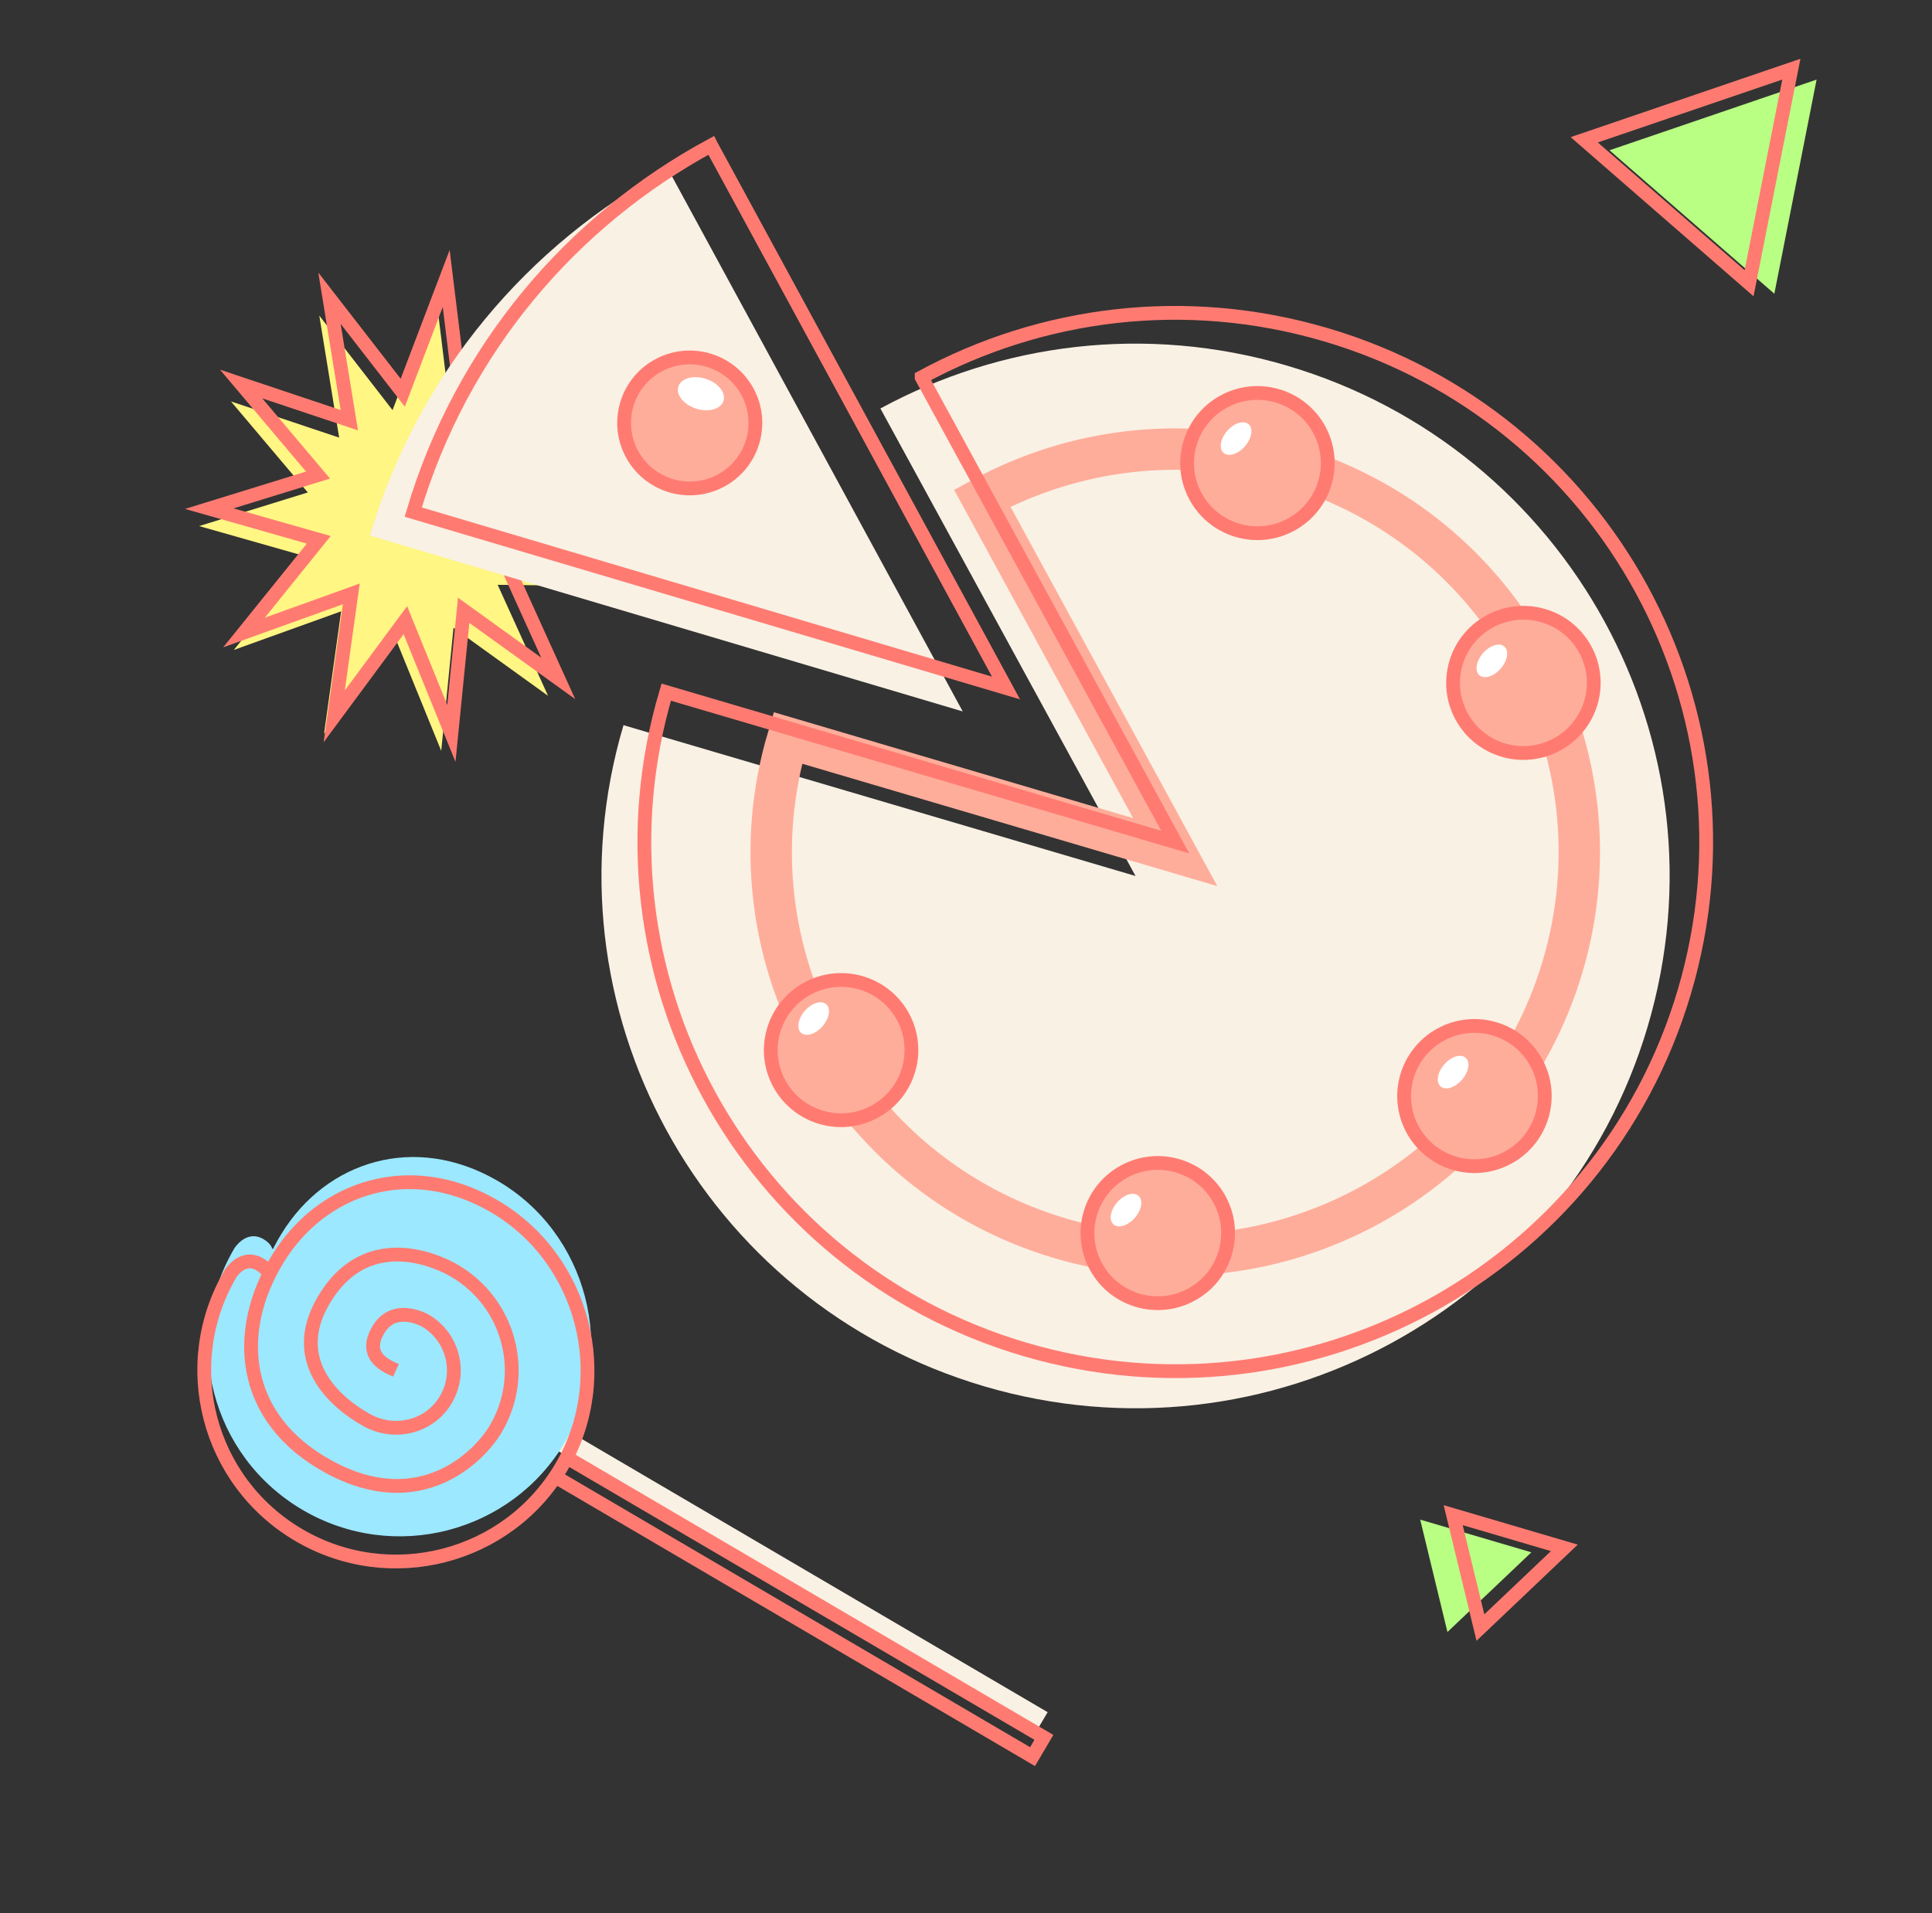 <svg width="420" height="416" viewBox="0 0 420 416" fill="none" xmlns="http://www.w3.org/2000/svg">
<rect x="0" y="0" width="420" height="416" fill="#333333" stroke="none"/>
<path d="M111.66 113.615L132.758 127.456L108.188 127.165L119.143 151.299L98.589 136.494L95.917 163.26L85.9 138.64L70.449 159.545L74.159 132.928L50.831 141.325L67.077 121.157L43.292 114.39L66.916 107.079L50.215 87.292L73.729 95.157L69.413 68.632L85.337 89.181L94.79 64.34L98.071 91.038L118.282 75.772L107.88 100.148L132.438 99.3L111.66 113.615Z" fill="#FFF683"/>
<path d="M97 60.552L100.281 87.25L120.492 71.984L110.101 96.36L134.647 95.512L113.87 109.827L134.968 123.668L110.408 123.376L121.353 147.51L100.799 132.706L98.127 159.472L88.121 134.852L72.659 155.756L76.37 129.14L53.041 137.537L69.297 117.376L45.502 110.602L69.137 103.298L52.425 83.504L75.939 91.369L71.623 64.844L87.557 85.392L97 60.552Z" stroke="#FF7B72" stroke-width="3" stroke-miterlimit="10"/>
<path d="M191.394 88.826L246.854 190.477L135.542 157.683C117.377 218.968 152.486 283.34 213.973 301.449C275.446 319.557 340.016 284.556 358.18 223.257C376.344 161.973 341.235 97.601 279.748 79.492C249.012 70.438 217.505 74.657 191.408 88.812L191.394 88.826Z" fill="#F9F1E4"/>
<path d="M213.524 108.324L255.477 185.286L171.272 160.458C157.533 206.857 184.094 255.596 230.612 269.303C277.12 283.01 325.975 256.512 339.714 210.103C353.453 163.704 326.892 114.965 280.374 101.258C257.109 94.405 233.268 97.608 213.524 108.324Z" stroke="#FFAD9B" stroke-width="9" stroke-miterlimit="10"/>
<path d="M200.363 82.049L255.486 183.1L144.833 150.501C126.781 211.422 161.679 275.417 222.802 293.414C283.91 311.411 348.101 276.619 366.154 215.684C384.206 154.763 349.307 90.768 288.185 72.771C257.63 63.773 226.306 67.965 200.363 82.035V82.049Z" stroke="#FF7B72" stroke-width="3" stroke-miterlimit="10"/>
<path d="M196.235 220.97C200.308 228.337 197.621 237.61 190.225 241.68C182.829 245.75 173.533 243.069 169.461 235.702C165.388 228.335 168.075 219.062 175.471 214.993C182.867 210.923 192.163 213.603 196.235 220.97Z" fill="#FFAD9B" stroke="#FF7B72" stroke-width="3"/>
<path d="M265.077 260.757C269.15 268.124 266.463 277.398 259.067 281.467C251.671 285.537 242.375 282.857 238.302 275.49C234.23 268.122 236.917 258.849 244.313 254.78C251.709 250.71 261.004 253.39 265.077 260.757Z" fill="#FFAD9B" stroke="#FF7B72" stroke-width="3"/>
<path d="M333.92 230.962C337.993 238.329 335.305 247.602 327.909 251.672C320.513 255.741 311.218 253.061 307.145 245.694C303.072 238.327 305.76 229.054 313.156 224.984C320.552 220.915 329.847 223.595 333.92 230.962Z" fill="#FFAD9B" stroke="#FF7B72" stroke-width="3"/>
<path d="M344.562 141.124C348.635 148.492 345.948 157.765 338.552 161.834C331.156 165.904 321.861 163.224 317.788 155.857C313.715 148.49 316.402 139.216 323.798 135.147C331.194 131.077 340.49 133.757 344.562 141.124Z" fill="#FFAD9B" stroke="#FF7B72" stroke-width="3"/>
<path d="M286.741 93.328C290.814 100.695 288.127 109.968 280.731 114.038C273.335 118.107 264.039 115.427 259.967 108.06C255.894 100.693 258.581 91.42 265.977 87.35C273.373 83.281 282.668 85.961 286.741 93.328Z" fill="#FFAD9B" stroke="#FF7B72" stroke-width="3"/>
<path d="M174.173 224.597C175.237 225.519 177.315 224.87 178.813 223.147C180.312 221.425 180.664 219.282 179.6 218.36C178.536 217.439 176.459 218.088 174.96 219.81C173.462 221.533 173.109 223.676 174.173 224.597Z" fill="white"/>
<path d="M242.07 266.245C243.134 267.167 245.211 266.517 246.71 264.795C248.208 263.073 248.561 260.93 247.497 260.008C246.433 259.087 244.355 259.736 242.857 261.458C241.358 263.181 241.006 265.324 242.07 266.245Z" fill="white"/>
<path d="M313.177 236.241C314.241 237.163 316.318 236.514 317.817 234.791C319.316 233.069 319.668 230.926 318.604 230.004C317.54 229.083 315.463 229.732 313.964 231.454C312.466 233.177 312.113 235.32 313.177 236.241Z" fill="white"/>
<path d="M321.602 146.821C322.666 147.743 324.743 147.094 326.242 145.371C327.741 143.649 328.093 141.506 327.029 140.584C325.965 139.663 323.888 140.312 322.389 142.034C320.89 143.757 320.538 145.9 321.602 146.821Z" fill="white"/>
<path d="M266 98.48C267.064 99.401 269.142 98.752 270.64 97.03C272.139 95.307 272.491 93.164 271.427 92.243C270.363 91.321 268.286 91.97 266.787 93.693C265.289 95.415 264.936 97.558 266 98.48Z" fill="white"/>
<path d="M145.199 36.719C114.958 53.076 90.975 80.938 80.424 116.452L209.288 154.697L145.205 36.731L145.199 36.719Z" fill="#F9F1E4"/>
<path d="M154.604 31.62C124.363 47.977 100.38 75.84 89.829 111.353L218.694 149.598L154.61 31.632L154.604 31.62Z" stroke="#FF7B72" stroke-width="3" stroke-miterlimit="10"/>
<path d="M156.449 104.641C149.436 108.223 140.839 105.449 137.248 98.449C133.657 91.449 136.429 82.87 143.443 79.289C150.456 75.707 159.053 78.481 162.644 85.481C166.235 92.481 163.463 101.06 156.449 104.641Z" fill="#FFAD9B" stroke="#FF7B72" stroke-width="3"/>
<path d="M151.336 88.853C154.046 89.717 156.708 88.967 157.282 87.177C157.855 85.388 156.123 83.237 153.413 82.372C150.703 81.508 148.041 82.258 147.468 84.047C146.894 85.837 148.626 87.989 151.336 88.853Z" fill="white"/>
<path d="M121.421 309.929L118.951 314.119L225.276 376.492L227.746 372.302L121.421 309.929Z" fill="#F9F1E4"/>
<path d="M86.893 292.495C85.102 291.683 79.563 289.612 83.046 283.703C86.528 277.795 93.267 281.68 93.267 281.68C99.259 285.195 101.26 292.886 97.74 298.858C94.221 304.83 86.589 306.685 80.519 303.309C73.552 299.435 62.637 289.936 72.019 275.908C82.532 260.185 99.641 270.866 99.641 270.866C111.623 277.894 115.628 293.276 108.588 305.221C105.01 311.29 92.15 324.258 72.358 313.51C52.879 302.929 51.638 283.766 61.23 268.204C70.919 252.487 90.084 246.359 108.007 256.669C127.672 267.98 134.486 293.788 122.825 313.573C111.163 333.358 85.624 339.959 65.779 328.318C45.935 316.676 39.3 291.201 50.961 271.416C50.961 271.416 53.526 267.313 57.207 269.402C58.93 270.38 59.158 271.463 59.158 271.463" fill="#9CE8FF"/>
<path d="M120.721 321.109L224.465 381.968L226.935 377.778L123.19 316.919" stroke="#FF7B72" stroke-width="3" stroke-miterlimit="10"/>
<path d="M86.081 297.969C84.29 297.157 78.751 295.086 82.234 289.177C85.716 283.269 92.455 287.154 92.455 287.154C98.447 290.669 100.448 298.36 96.928 304.332C93.409 310.304 85.777 312.159 79.707 308.783C72.739 304.909 61.825 295.41 71.207 281.382C81.72 265.659 98.829 276.34 98.829 276.34C110.811 283.368 114.816 298.75 107.776 310.695C104.198 316.764 91.338 329.732 71.546 318.984C52.066 308.404 50.826 289.242 60.419 273.68C70.107 257.963 89.272 251.836 107.196 262.145C126.86 273.456 133.674 299.264 122.013 319.049C110.352 338.834 84.812 345.435 64.966 333.793C45.12 322.151 38.489 296.675 50.15 276.89C50.15 276.89 52.715 272.788 56.396 274.877C58.12 275.855 58.348 276.938 58.348 276.938" stroke="#FF7B72" stroke-width="3" stroke-miterlimit="10"/>
<path d="M349.891 32.676L385.727 63.869L394.911 17.311L349.891 32.676Z" fill="#B9FF83"/>
<path d="M344.397 30.398L380.234 61.59L389.422 15.04L344.397 30.398Z" stroke="#FF7B72" stroke-width="3" stroke-miterlimit="10"/>
<path d="M314.661 354.872L332.904 337.54L308.739 330.431L314.661 354.872Z" fill="#B9FF83"/>
<path d="M321.83 353.903L340.073 336.572L315.912 329.462L321.83 353.903Z" stroke="#FF7B72" stroke-width="3" stroke-miterlimit="10"/>
</svg>
